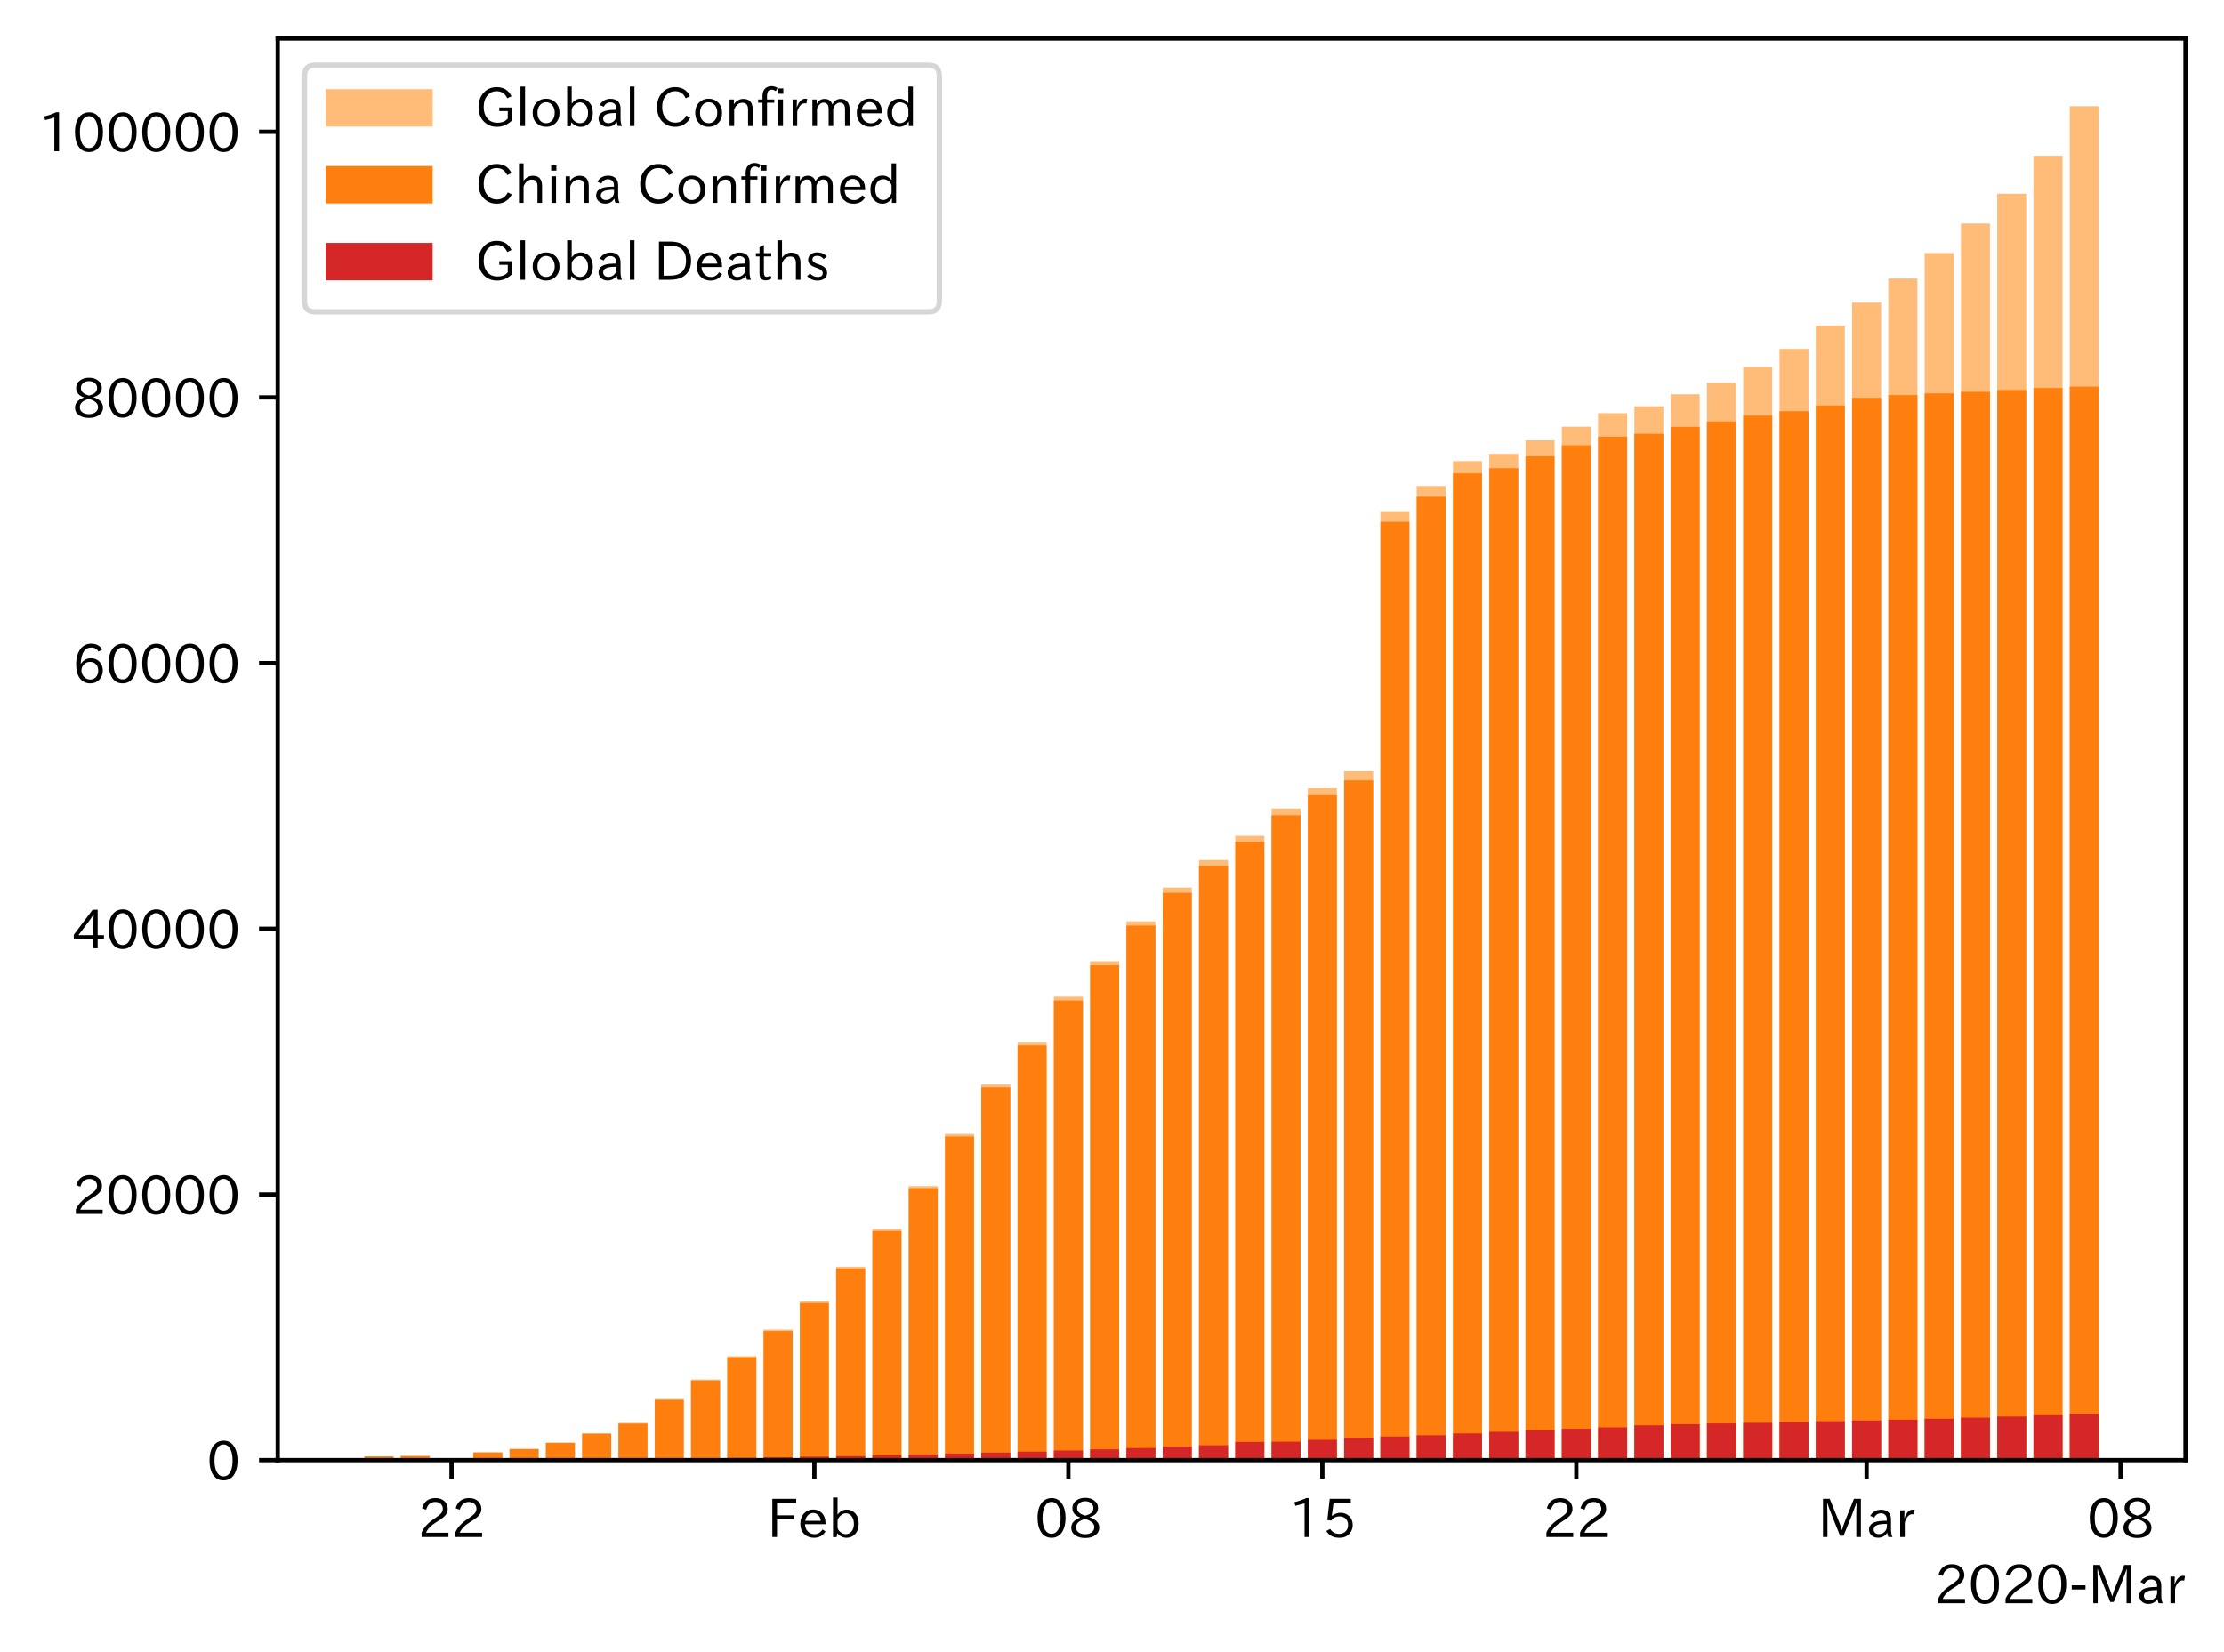 <?xml version="1.0" encoding="utf-8" standalone="no"?>
<!DOCTYPE svg PUBLIC "-//W3C//DTD SVG 1.1//EN"
  "http://www.w3.org/Graphics/SVG/1.1/DTD/svg11.dtd">
<!-- Created with matplotlib (https://matplotlib.org/) -->
<svg height="309.293pt" version="1.1" viewBox="0 0 416.311 309.293" width="416.311pt" xmlns="http://www.w3.org/2000/svg" xmlns:xlink="http://www.w3.org/1999/xlink">
 <defs>
  <style type="text/css">
*{stroke-linecap:butt;stroke-linejoin:round;}
  </style>
 </defs>
 <g id="figure_1">
  <g id="patch_1">
   <path d="M 0 309.293 
L 416.311 309.293 
L 416.311 0 
L 0 0 
z
" style="fill:#ffffff;"/>
  </g>
  <g id="axes_1">
   <g id="patch_2">
    <path d="M 51.991 273.312 
L 409.111 273.312 
L 409.111 7.2 
L 51.991 7.2 
z
" style="fill:#ffffff;"/>
   </g>
   <g id="patch_3">
    <path clip-path="url(#pd469132655)" d="M 68.223 273.312 
L 73.657 273.312 
L 73.657 272.611 
L 68.223 272.611 
z
" style="fill:#ffbb78;"/>
   </g>
   <g id="patch_4">
    <path clip-path="url(#pd469132655)" d="M 75.015 273.312 
L 80.449 273.312 
L 80.449 272.531 
L 75.015 272.531 
z
" style="fill:#ffbb78;"/>
   </g>
   <g id="patch_5">
    <path clip-path="url(#pd469132655)" d="M 88.599 273.312 
L 94.033 273.312 
L 94.033 271.867 
L 88.599 271.867 
z
" style="fill:#ffbb78;"/>
   </g>
   <g id="patch_6">
    <path clip-path="url(#pd469132655)" d="M 95.391 273.312 
L 100.825 273.312 
L 100.825 271.208 
L 95.391 271.208 
z
" style="fill:#ffbb78;"/>
   </g>
   <g id="patch_7">
    <path clip-path="url(#pd469132655)" d="M 102.183 273.312 
L 107.617 273.312 
L 107.617 270.03 
L 102.183 270.03 
z
" style="fill:#ffbb78;"/>
   </g>
   <g id="patch_8">
    <path clip-path="url(#pd469132655)" d="M 108.975 273.312 
L 114.409 273.312 
L 114.409 268.304 
L 108.975 268.304 
z
" style="fill:#ffbb78;"/>
   </g>
   <g id="patch_9">
    <path clip-path="url(#pd469132655)" d="M 115.767 273.312 
L 121.2 273.312 
L 121.2 266.355 
L 115.767 266.355 
z
" style="fill:#ffbb78;"/>
   </g>
   <g id="patch_10">
    <path clip-path="url(#pd469132655)" d="M 122.559 273.312 
L 127.992 273.312 
L 127.992 261.892 
L 122.559 261.892 
z
" style="fill:#ffbb78;"/>
   </g>
   <g id="patch_11">
    <path clip-path="url(#pd469132655)" d="M 129.351 273.312 
L 134.784 273.312 
L 134.784 258.231 
L 129.351 258.231 
z
" style="fill:#ffbb78;"/>
   </g>
   <g id="patch_12">
    <path clip-path="url(#pd469132655)" d="M 136.143 273.312 
L 141.576 273.312 
L 141.576 253.873 
L 136.143 253.873 
z
" style="fill:#ffbb78;"/>
   </g>
   <g id="patch_13">
    <path clip-path="url(#pd469132655)" d="M 142.935 273.312 
L 148.368 273.312 
L 148.368 248.88 
L 142.935 248.88 
z
" style="fill:#ffbb78;"/>
   </g>
   <g id="patch_14">
    <path clip-path="url(#pd469132655)" d="M 149.727 273.312 
L 155.16 273.312 
L 155.16 243.591 
L 149.727 243.591 
z
" style="fill:#ffbb78;"/>
   </g>
   <g id="patch_15">
    <path clip-path="url(#pd469132655)" d="M 156.519 273.312 
L 161.952 273.312 
L 161.952 237.116 
L 156.519 237.116 
z
" style="fill:#ffbb78;"/>
   </g>
   <g id="patch_16">
    <path clip-path="url(#pd469132655)" d="M 163.31 273.312 
L 168.744 273.312 
L 168.744 230.07 
L 163.31 230.07 
z
" style="fill:#ffbb78;"/>
   </g>
   <g id="patch_17">
    <path clip-path="url(#pd469132655)" d="M 170.102 273.312 
L 175.536 273.312 
L 175.536 222.016 
L 170.102 222.016 
z
" style="fill:#ffbb78;"/>
   </g>
   <g id="patch_18">
    <path clip-path="url(#pd469132655)" d="M 176.894 273.312 
L 182.328 273.312 
L 182.328 212.259 
L 176.894 212.259 
z
" style="fill:#ffbb78;"/>
   </g>
   <g id="patch_19">
    <path clip-path="url(#pd469132655)" d="M 183.686 273.312 
L 189.12 273.312 
L 189.12 203.004 
L 183.686 203.004 
z
" style="fill:#ffbb78;"/>
   </g>
   <g id="patch_20">
    <path clip-path="url(#pd469132655)" d="M 190.478 273.312 
L 195.912 273.312 
L 195.912 195.035 
L 190.478 195.035 
z
" style="fill:#ffbb78;"/>
   </g>
   <g id="patch_21">
    <path clip-path="url(#pd469132655)" d="M 197.27 273.312 
L 202.704 273.312 
L 202.704 186.568 
L 197.27 186.568 
z
" style="fill:#ffbb78;"/>
   </g>
   <g id="patch_22">
    <path clip-path="url(#pd469132655)" d="M 204.062 273.312 
L 209.496 273.312 
L 209.496 179.925 
L 204.062 179.925 
z
" style="fill:#ffbb78;"/>
   </g>
   <g id="patch_23">
    <path clip-path="url(#pd469132655)" d="M 210.854 273.312 
L 216.288 273.312 
L 216.288 172.475 
L 210.854 172.475 
z
" style="fill:#ffbb78;"/>
   </g>
   <g id="patch_24">
    <path clip-path="url(#pd469132655)" d="M 217.646 273.312 
L 223.079 273.312 
L 223.079 166.137 
L 217.646 166.137 
z
" style="fill:#ffbb78;"/>
   </g>
   <g id="patch_25">
    <path clip-path="url(#pd469132655)" d="M 224.438 273.312 
L 229.871 273.312 
L 229.871 160.995 
L 224.438 160.995 
z
" style="fill:#ffbb78;"/>
   </g>
   <g id="patch_26">
    <path clip-path="url(#pd469132655)" d="M 231.23 273.312 
L 236.663 273.312 
L 236.663 156.455 
L 231.23 156.455 
z
" style="fill:#ffbb78;"/>
   </g>
   <g id="patch_27">
    <path clip-path="url(#pd469132655)" d="M 238.022 273.312 
L 243.455 273.312 
L 243.455 151.342 
L 238.022 151.342 
z
" style="fill:#ffbb78;"/>
   </g>
   <g id="patch_28">
    <path clip-path="url(#pd469132655)" d="M 244.814 273.312 
L 250.247 273.312 
L 250.247 147.546 
L 244.814 147.546 
z
" style="fill:#ffbb78;"/>
   </g>
   <g id="patch_29">
    <path clip-path="url(#pd469132655)" d="M 251.606 273.312 
L 257.039 273.312 
L 257.039 144.37 
L 251.606 144.37 
z
" style="fill:#ffbb78;"/>
   </g>
   <g id="patch_30">
    <path clip-path="url(#pd469132655)" d="M 258.398 273.312 
L 263.831 273.312 
L 263.831 95.705 
L 258.398 95.705 
z
" style="fill:#ffbb78;"/>
   </g>
   <g id="patch_31">
    <path clip-path="url(#pd469132655)" d="M 265.189 273.312 
L 270.623 273.312 
L 270.623 90.973 
L 265.189 90.973 
z
" style="fill:#ffbb78;"/>
   </g>
   <g id="patch_32">
    <path clip-path="url(#pd469132655)" d="M 271.981 273.312 
L 277.415 273.312 
L 277.415 86.318 
L 271.981 86.318 
z
" style="fill:#ffbb78;"/>
   </g>
   <g id="patch_33">
    <path clip-path="url(#pd469132655)" d="M 278.773 273.312 
L 284.207 273.312 
L 284.207 84.966 
L 278.773 84.966 
z
" style="fill:#ffbb78;"/>
   </g>
   <g id="patch_34">
    <path clip-path="url(#pd469132655)" d="M 285.565 273.312 
L 290.999 273.312 
L 290.999 82.427 
L 285.565 82.427 
z
" style="fill:#ffbb78;"/>
   </g>
   <g id="patch_35">
    <path clip-path="url(#pd469132655)" d="M 292.357 273.312 
L 297.791 273.312 
L 297.791 79.878 
L 292.357 79.878 
z
" style="fill:#ffbb78;"/>
   </g>
   <g id="patch_36">
    <path clip-path="url(#pd469132655)" d="M 299.149 273.312 
L 304.583 273.312 
L 304.583 77.35 
L 299.149 77.35 
z
" style="fill:#ffbb78;"/>
   </g>
   <g id="patch_37">
    <path clip-path="url(#pd469132655)" d="M 305.941 273.312 
L 311.375 273.312 
L 311.375 76.057 
L 305.941 76.057 
z
" style="fill:#ffbb78;"/>
   </g>
   <g id="patch_38">
    <path clip-path="url(#pd469132655)" d="M 312.733 273.312 
L 318.167 273.312 
L 318.167 73.799 
L 312.733 73.799 
z
" style="fill:#ffbb78;"/>
   </g>
   <g id="patch_39">
    <path clip-path="url(#pd469132655)" d="M 319.525 273.312 
L 324.959 273.312 
L 324.959 71.636 
L 319.525 71.636 
z
" style="fill:#ffbb78;"/>
   </g>
   <g id="patch_40">
    <path clip-path="url(#pd469132655)" d="M 326.317 273.312 
L 331.75 273.312 
L 331.75 68.689 
L 326.317 68.689 
z
" style="fill:#ffbb78;"/>
   </g>
   <g id="patch_41">
    <path clip-path="url(#pd469132655)" d="M 333.109 273.312 
L 338.542 273.312 
L 338.542 65.313 
L 333.109 65.313 
z
" style="fill:#ffbb78;"/>
   </g>
   <g id="patch_42">
    <path clip-path="url(#pd469132655)" d="M 339.901 273.312 
L 345.334 273.312 
L 345.334 60.959 
L 339.901 60.959 
z
" style="fill:#ffbb78;"/>
   </g>
   <g id="patch_43">
    <path clip-path="url(#pd469132655)" d="M 346.693 273.312 
L 352.126 273.312 
L 352.126 56.647 
L 346.693 56.647 
z
" style="fill:#ffbb78;"/>
   </g>
   <g id="patch_44">
    <path clip-path="url(#pd469132655)" d="M 353.485 273.312 
L 358.918 273.312 
L 358.918 52.144 
L 353.485 52.144 
z
" style="fill:#ffbb78;"/>
   </g>
   <g id="patch_45">
    <path clip-path="url(#pd469132655)" d="M 360.277 273.312 
L 365.71 273.312 
L 365.71 47.365 
L 360.277 47.365 
z
" style="fill:#ffbb78;"/>
   </g>
   <g id="patch_46">
    <path clip-path="url(#pd469132655)" d="M 367.069 273.312 
L 372.502 273.312 
L 372.502 41.845 
L 367.069 41.845 
z
" style="fill:#ffbb78;"/>
   </g>
   <g id="patch_47">
    <path clip-path="url(#pd469132655)" d="M 373.86 273.312 
L 379.294 273.312 
L 379.294 36.268 
L 373.86 36.268 
z
" style="fill:#ffbb78;"/>
   </g>
   <g id="patch_48">
    <path clip-path="url(#pd469132655)" d="M 380.652 273.312 
L 386.086 273.312 
L 386.086 29.159 
L 380.652 29.159 
z
" style="fill:#ffbb78;"/>
   </g>
   <g id="patch_49">
    <path clip-path="url(#pd469132655)" d="M 387.444 273.312 
L 392.878 273.312 
L 392.878 19.872 
L 387.444 19.872 
z
" style="fill:#ffbb78;"/>
   </g>
   <g id="patch_50">
    <path clip-path="url(#pd469132655)" d="M 68.223 273.312 
L 73.657 273.312 
L 73.657 272.621 
L 68.223 272.621 
z
" style="fill:#ff7f0e;"/>
   </g>
   <g id="patch_51">
    <path clip-path="url(#pd469132655)" d="M 75.015 273.312 
L 80.449 273.312 
L 80.449 272.544 
L 75.015 272.544 
z
" style="fill:#ff7f0e;"/>
   </g>
   <g id="patch_52">
    <path clip-path="url(#pd469132655)" d="M 88.599 273.312 
L 94.033 273.312 
L 94.033 271.892 
L 88.599 271.892 
z
" style="fill:#ff7f0e;"/>
   </g>
   <g id="patch_53">
    <path clip-path="url(#pd469132655)" d="M 95.391 273.312 
L 100.825 273.312 
L 100.825 271.248 
L 95.391 271.248 
z
" style="fill:#ff7f0e;"/>
   </g>
   <g id="patch_54">
    <path clip-path="url(#pd469132655)" d="M 102.183 273.312 
L 107.617 273.312 
L 107.617 270.087 
L 102.183 270.087 
z
" style="fill:#ff7f0e;"/>
   </g>
   <g id="patch_55">
    <path clip-path="url(#pd469132655)" d="M 108.975 273.312 
L 114.409 273.312 
L 114.409 268.376 
L 108.975 268.376 
z
" style="fill:#ff7f0e;"/>
   </g>
   <g id="patch_56">
    <path clip-path="url(#pd469132655)" d="M 115.767 273.312 
L 121.2 273.312 
L 121.2 266.497 
L 115.767 266.497 
z
" style="fill:#ff7f0e;"/>
   </g>
   <g id="patch_57">
    <path clip-path="url(#pd469132655)" d="M 122.559 273.312 
L 127.992 273.312 
L 127.992 262.031 
L 122.559 262.031 
z
" style="fill:#ff7f0e;"/>
   </g>
   <g id="patch_58">
    <path clip-path="url(#pd469132655)" d="M 129.351 273.312 
L 134.784 273.312 
L 134.784 258.401 
L 129.351 258.401 
z
" style="fill:#ff7f0e;"/>
   </g>
   <g id="patch_59">
    <path clip-path="url(#pd469132655)" d="M 136.143 273.312 
L 141.576 273.312 
L 141.576 254.077 
L 136.143 254.077 
z
" style="fill:#ff7f0e;"/>
   </g>
   <g id="patch_60">
    <path clip-path="url(#pd469132655)" d="M 142.935 273.312 
L 148.368 273.312 
L 148.368 249.143 
L 142.935 249.143 
z
" style="fill:#ff7f0e;"/>
   </g>
   <g id="patch_61">
    <path clip-path="url(#pd469132655)" d="M 149.727 273.312 
L 155.16 273.312 
L 155.16 243.919 
L 149.727 243.919 
z
" style="fill:#ff7f0e;"/>
   </g>
   <g id="patch_62">
    <path clip-path="url(#pd469132655)" d="M 156.519 273.312 
L 161.952 273.312 
L 161.952 237.479 
L 156.519 237.479 
z
" style="fill:#ff7f0e;"/>
   </g>
   <g id="patch_63">
    <path clip-path="url(#pd469132655)" d="M 163.31 273.312 
L 168.744 273.312 
L 168.744 230.45 
L 163.31 230.45 
z
" style="fill:#ff7f0e;"/>
   </g>
   <g id="patch_64">
    <path clip-path="url(#pd469132655)" d="M 170.102 273.312 
L 175.536 273.312 
L 175.536 222.411 
L 170.102 222.411 
z
" style="fill:#ff7f0e;"/>
   </g>
   <g id="patch_65">
    <path clip-path="url(#pd469132655)" d="M 176.894 273.312 
L 182.328 273.312 
L 182.328 212.734 
L 176.894 212.734 
z
" style="fill:#ff7f0e;"/>
   </g>
   <g id="patch_66">
    <path clip-path="url(#pd469132655)" d="M 183.686 273.312 
L 189.12 273.312 
L 189.12 203.541 
L 183.686 203.541 
z
" style="fill:#ff7f0e;"/>
   </g>
   <g id="patch_67">
    <path clip-path="url(#pd469132655)" d="M 190.478 273.312 
L 195.912 273.312 
L 195.912 195.706 
L 190.478 195.706 
z
" style="fill:#ff7f0e;"/>
   </g>
   <g id="patch_68">
    <path clip-path="url(#pd469132655)" d="M 197.27 273.312 
L 202.704 273.312 
L 202.704 187.285 
L 197.27 187.285 
z
" style="fill:#ff7f0e;"/>
   </g>
   <g id="patch_69">
    <path clip-path="url(#pd469132655)" d="M 204.062 273.312 
L 209.496 273.312 
L 209.496 180.688 
L 204.062 180.688 
z
" style="fill:#ff7f0e;"/>
   </g>
   <g id="patch_70">
    <path clip-path="url(#pd469132655)" d="M 210.854 273.312 
L 216.288 273.312 
L 216.288 173.268 
L 210.854 173.268 
z
" style="fill:#ff7f0e;"/>
   </g>
   <g id="patch_71">
    <path clip-path="url(#pd469132655)" d="M 217.646 273.312 
L 223.079 273.312 
L 223.079 167.119 
L 217.646 167.119 
z
" style="fill:#ff7f0e;"/>
   </g>
   <g id="patch_72">
    <path clip-path="url(#pd469132655)" d="M 224.438 273.312 
L 229.871 273.312 
L 229.871 162.092 
L 224.438 162.092 
z
" style="fill:#ff7f0e;"/>
   </g>
   <g id="patch_73">
    <path clip-path="url(#pd469132655)" d="M 231.23 273.312 
L 236.663 273.312 
L 236.663 157.566 
L 231.23 157.566 
z
" style="fill:#ff7f0e;"/>
   </g>
   <g id="patch_74">
    <path clip-path="url(#pd469132655)" d="M 238.022 273.312 
L 243.455 273.312 
L 243.455 152.598 
L 238.022 152.598 
z
" style="fill:#ff7f0e;"/>
   </g>
   <g id="patch_75">
    <path clip-path="url(#pd469132655)" d="M 244.814 273.312 
L 250.247 273.312 
L 250.247 148.853 
L 244.814 148.853 
z
" style="fill:#ff7f0e;"/>
   </g>
   <g id="patch_76">
    <path clip-path="url(#pd469132655)" d="M 251.606 273.312 
L 257.039 273.312 
L 257.039 146.069 
L 251.606 146.069 
z
" style="fill:#ff7f0e;"/>
   </g>
   <g id="patch_77">
    <path clip-path="url(#pd469132655)" d="M 258.398 273.312 
L 263.831 273.312 
L 263.831 97.679 
L 258.398 97.679 
z
" style="fill:#ff7f0e;"/>
   </g>
   <g id="patch_78">
    <path clip-path="url(#pd469132655)" d="M 265.189 273.312 
L 270.623 273.312 
L 270.623 92.972 
L 265.189 92.972 
z
" style="fill:#ff7f0e;"/>
   </g>
   <g id="patch_79">
    <path clip-path="url(#pd469132655)" d="M 271.981 273.312 
L 277.415 273.312 
L 277.415 88.616 
L 271.981 88.616 
z
" style="fill:#ff7f0e;"/>
   </g>
   <g id="patch_80">
    <path clip-path="url(#pd469132655)" d="M 278.773 273.312 
L 284.207 273.312 
L 284.207 87.634 
L 278.773 87.634 
z
" style="fill:#ff7f0e;"/>
   </g>
   <g id="patch_81">
    <path clip-path="url(#pd469132655)" d="M 285.565 273.312 
L 290.999 273.312 
L 290.999 85.411 
L 285.565 85.411 
z
" style="fill:#ff7f0e;"/>
   </g>
   <g id="patch_82">
    <path clip-path="url(#pd469132655)" d="M 292.357 273.312 
L 297.791 273.312 
L 297.791 83.364 
L 292.357 83.364 
z
" style="fill:#ff7f0e;"/>
   </g>
   <g id="patch_83">
    <path clip-path="url(#pd469132655)" d="M 299.149 273.312 
L 304.583 273.312 
L 304.583 81.748 
L 299.149 81.748 
z
" style="fill:#ff7f0e;"/>
   </g>
   <g id="patch_84">
    <path clip-path="url(#pd469132655)" d="M 305.941 273.312 
L 311.375 273.312 
L 311.375 81.201 
L 305.941 81.201 
z
" style="fill:#ff7f0e;"/>
   </g>
   <g id="patch_85">
    <path clip-path="url(#pd469132655)" d="M 312.733 273.312 
L 318.167 273.312 
L 318.167 79.913 
L 312.733 79.913 
z
" style="fill:#ff7f0e;"/>
   </g>
   <g id="patch_86">
    <path clip-path="url(#pd469132655)" d="M 319.525 273.312 
L 324.959 273.312 
L 324.959 78.891 
L 319.525 78.891 
z
" style="fill:#ff7f0e;"/>
   </g>
   <g id="patch_87">
    <path clip-path="url(#pd469132655)" d="M 326.317 273.312 
L 331.75 273.312 
L 331.75 77.8 
L 326.317 77.8 
z
" style="fill:#ff7f0e;"/>
   </g>
   <g id="patch_88">
    <path clip-path="url(#pd469132655)" d="M 333.109 273.312 
L 338.542 273.312 
L 338.542 76.977 
L 333.109 76.977 
z
" style="fill:#ff7f0e;"/>
   </g>
   <g id="patch_89">
    <path clip-path="url(#pd469132655)" d="M 339.901 273.312 
L 345.334 273.312 
L 345.334 75.9 
L 339.901 75.9 
z
" style="fill:#ff7f0e;"/>
   </g>
   <g id="patch_90">
    <path clip-path="url(#pd469132655)" d="M 346.693 273.312 
L 352.126 273.312 
L 352.126 74.473 
L 346.693 74.473 
z
" style="fill:#ff7f0e;"/>
   </g>
   <g id="patch_91">
    <path clip-path="url(#pd469132655)" d="M 353.485 273.312 
L 358.918 273.312 
L 358.918 73.961 
L 353.485 73.961 
z
" style="fill:#ff7f0e;"/>
   </g>
   <g id="patch_92">
    <path clip-path="url(#pd469132655)" d="M 360.277 273.312 
L 365.71 273.312 
L 365.71 73.637 
L 360.277 73.637 
z
" style="fill:#ff7f0e;"/>
   </g>
   <g id="patch_93">
    <path clip-path="url(#pd469132655)" d="M 367.069 273.312 
L 372.502 273.312 
L 372.502 73.344 
L 367.069 73.344 
z
" style="fill:#ff7f0e;"/>
   </g>
   <g id="patch_94">
    <path clip-path="url(#pd469132655)" d="M 373.86 273.312 
L 379.294 273.312 
L 379.294 72.988 
L 373.86 72.988 
z
" style="fill:#ff7f0e;"/>
   </g>
   <g id="patch_95">
    <path clip-path="url(#pd469132655)" d="M 380.652 273.312 
L 386.086 273.312 
L 386.086 72.625 
L 380.652 72.625 
z
" style="fill:#ff7f0e;"/>
   </g>
   <g id="patch_96">
    <path clip-path="url(#pd469132655)" d="M 387.444 273.312 
L 392.878 273.312 
L 392.878 72.372 
L 387.444 72.372 
z
" style="fill:#ff7f0e;"/>
   </g>
   <g id="patch_97">
    <path clip-path="url(#pd469132655)" d="M 68.223 273.312 
L 73.657 273.312 
L 73.657 273.297 
L 68.223 273.297 
z
" style="fill:#d62728;"/>
   </g>
   <g id="patch_98">
    <path clip-path="url(#pd469132655)" d="M 75.015 273.312 
L 80.449 273.312 
L 80.449 273.297 
L 75.015 273.297 
z
" style="fill:#d62728;"/>
   </g>
   <g id="patch_99">
    <path clip-path="url(#pd469132655)" d="M 88.599 273.312 
L 94.033 273.312 
L 94.033 273.27 
L 88.599 273.27 
z
" style="fill:#d62728;"/>
   </g>
   <g id="patch_100">
    <path clip-path="url(#pd469132655)" d="M 95.391 273.312 
L 100.825 273.312 
L 100.825 273.25 
L 95.391 273.25 
z
" style="fill:#d62728;"/>
   </g>
   <g id="patch_101">
    <path clip-path="url(#pd469132655)" d="M 102.183 273.312 
L 107.617 273.312 
L 107.617 273.21 
L 102.183 273.21 
z
" style="fill:#d62728;"/>
   </g>
   <g id="patch_102">
    <path clip-path="url(#pd469132655)" d="M 108.975 273.312 
L 114.409 273.312 
L 114.409 273.173 
L 108.975 273.173 
z
" style="fill:#d62728;"/>
   </g>
   <g id="patch_103">
    <path clip-path="url(#pd469132655)" d="M 115.767 273.312 
L 121.2 273.312 
L 121.2 273.113 
L 115.767 273.113 
z
" style="fill:#d62728;"/>
   </g>
   <g id="patch_104">
    <path clip-path="url(#pd469132655)" d="M 122.559 273.312 
L 127.992 273.312 
L 127.992 273.048 
L 122.559 273.048 
z
" style="fill:#d62728;"/>
   </g>
   <g id="patch_105">
    <path clip-path="url(#pd469132655)" d="M 129.351 273.312 
L 134.784 273.312 
L 134.784 272.984 
L 129.351 272.984 
z
" style="fill:#d62728;"/>
   </g>
   <g id="patch_106">
    <path clip-path="url(#pd469132655)" d="M 136.143 273.312 
L 141.576 273.312 
L 141.576 272.889 
L 136.143 272.889 
z
" style="fill:#d62728;"/>
   </g>
   <g id="patch_107">
    <path clip-path="url(#pd469132655)" d="M 142.935 273.312 
L 148.368 273.312 
L 148.368 272.782 
L 142.935 272.782 
z
" style="fill:#d62728;"/>
   </g>
   <g id="patch_108">
    <path clip-path="url(#pd469132655)" d="M 149.727 273.312 
L 155.16 273.312 
L 155.16 272.668 
L 149.727 272.668 
z
" style="fill:#d62728;"/>
   </g>
   <g id="patch_109">
    <path clip-path="url(#pd469132655)" d="M 156.519 273.312 
L 161.952 273.312 
L 161.952 272.554 
L 156.519 272.554 
z
" style="fill:#d62728;"/>
   </g>
   <g id="patch_110">
    <path clip-path="url(#pd469132655)" d="M 163.31 273.312 
L 168.744 273.312 
L 168.744 272.412 
L 163.31 272.412 
z
" style="fill:#d62728;"/>
   </g>
   <g id="patch_111">
    <path clip-path="url(#pd469132655)" d="M 170.102 273.312 
L 175.536 273.312 
L 175.536 272.253 
L 170.102 272.253 
z
" style="fill:#d62728;"/>
   </g>
   <g id="patch_112">
    <path clip-path="url(#pd469132655)" d="M 176.894 273.312 
L 182.328 273.312 
L 182.328 272.089 
L 176.894 272.089 
z
" style="fill:#d62728;"/>
   </g>
   <g id="patch_113">
    <path clip-path="url(#pd469132655)" d="M 183.686 273.312 
L 189.12 273.312 
L 189.12 271.907 
L 183.686 271.907 
z
" style="fill:#d62728;"/>
   </g>
   <g id="patch_114">
    <path clip-path="url(#pd469132655)" d="M 190.478 273.312 
L 195.912 273.312 
L 195.912 271.726 
L 190.478 271.726 
z
" style="fill:#d62728;"/>
   </g>
   <g id="patch_115">
    <path clip-path="url(#pd469132655)" d="M 197.27 273.312 
L 202.704 273.312 
L 202.704 271.512 
L 197.27 271.512 
z
" style="fill:#d62728;"/>
   </g>
   <g id="patch_116">
    <path clip-path="url(#pd469132655)" d="M 204.062 273.312 
L 209.496 273.312 
L 209.496 271.29 
L 204.062 271.29 
z
" style="fill:#d62728;"/>
   </g>
   <g id="patch_117">
    <path clip-path="url(#pd469132655)" d="M 210.854 273.312 
L 216.288 273.312 
L 216.288 271.049 
L 210.854 271.049 
z
" style="fill:#d62728;"/>
   </g>
   <g id="patch_118">
    <path clip-path="url(#pd469132655)" d="M 217.646 273.312 
L 223.079 273.312 
L 223.079 270.781 
L 217.646 270.781 
z
" style="fill:#d62728;"/>
   </g>
   <g id="patch_119">
    <path clip-path="url(#pd469132655)" d="M 224.438 273.312 
L 229.871 273.312 
L 229.871 270.54 
L 224.438 270.54 
z
" style="fill:#d62728;"/>
   </g>
   <g id="patch_120">
    <path clip-path="url(#pd469132655)" d="M 231.23 273.312 
L 236.663 273.312 
L 236.663 269.908 
L 231.23 269.908 
z
" style="fill:#d62728;"/>
   </g>
   <g id="patch_121">
    <path clip-path="url(#pd469132655)" d="M 238.022 273.312 
L 243.455 273.312 
L 243.455 269.873 
L 238.022 269.873 
z
" style="fill:#d62728;"/>
   </g>
   <g id="patch_122">
    <path clip-path="url(#pd469132655)" d="M 244.814 273.312 
L 250.247 273.312 
L 250.247 269.518 
L 244.814 269.518 
z
" style="fill:#d62728;"/>
   </g>
   <g id="patch_123">
    <path clip-path="url(#pd469132655)" d="M 251.606 273.312 
L 257.039 273.312 
L 257.039 269.162 
L 251.606 269.162 
z
" style="fill:#d62728;"/>
   </g>
   <g id="patch_124">
    <path clip-path="url(#pd469132655)" d="M 258.398 273.312 
L 263.831 273.312 
L 263.831 268.898 
L 258.398 268.898 
z
" style="fill:#d62728;"/>
   </g>
   <g id="patch_125">
    <path clip-path="url(#pd469132655)" d="M 265.189 273.312 
L 270.623 273.312 
L 270.623 268.655 
L 265.189 268.655 
z
" style="fill:#d62728;"/>
   </g>
   <g id="patch_126">
    <path clip-path="url(#pd469132655)" d="M 271.981 273.312 
L 277.415 273.312 
L 277.415 268.317 
L 271.981 268.317 
z
" style="fill:#d62728;"/>
   </g>
   <g id="patch_127">
    <path clip-path="url(#pd469132655)" d="M 278.773 273.312 
L 284.207 273.312 
L 284.207 268.018 
L 278.773 268.018 
z
" style="fill:#d62728;"/>
   </g>
   <g id="patch_128">
    <path clip-path="url(#pd469132655)" d="M 285.565 273.312 
L 290.999 273.312 
L 290.999 267.725 
L 285.565 267.725 
z
" style="fill:#d62728;"/>
   </g>
   <g id="patch_129">
    <path clip-path="url(#pd469132655)" d="M 292.357 273.312 
L 297.791 273.312 
L 297.791 267.446 
L 292.357 267.446 
z
" style="fill:#d62728;"/>
   </g>
   <g id="patch_130">
    <path clip-path="url(#pd469132655)" d="M 299.149 273.312 
L 304.583 273.312 
L 304.583 267.19 
L 299.149 267.19 
z
" style="fill:#d62728;"/>
   </g>
   <g id="patch_131">
    <path clip-path="url(#pd469132655)" d="M 305.941 273.312 
L 311.375 273.312 
L 311.375 266.802 
L 305.941 266.802 
z
" style="fill:#d62728;"/>
   </g>
   <g id="patch_132">
    <path clip-path="url(#pd469132655)" d="M 312.733 273.312 
L 318.167 273.312 
L 318.167 266.598 
L 312.733 266.598 
z
" style="fill:#d62728;"/>
   </g>
   <g id="patch_133">
    <path clip-path="url(#pd469132655)" d="M 319.525 273.312 
L 324.959 273.312 
L 324.959 266.447 
L 319.525 266.447 
z
" style="fill:#d62728;"/>
   </g>
   <g id="patch_134">
    <path clip-path="url(#pd469132655)" d="M 326.317 273.312 
L 331.75 273.312 
L 331.75 266.34 
L 326.317 266.34 
z
" style="fill:#d62728;"/>
   </g>
   <g id="patch_135">
    <path clip-path="url(#pd469132655)" d="M 333.109 273.312 
L 338.542 273.312 
L 338.542 266.206 
L 333.109 266.206 
z
" style="fill:#d62728;"/>
   </g>
   <g id="patch_136">
    <path clip-path="url(#pd469132655)" d="M 339.901 273.312 
L 345.334 273.312 
L 345.334 266.042 
L 339.901 266.042 
z
" style="fill:#d62728;"/>
   </g>
   <g id="patch_137">
    <path clip-path="url(#pd469132655)" d="M 346.693 273.312 
L 352.126 273.312 
L 352.126 265.91 
L 346.693 265.91 
z
" style="fill:#d62728;"/>
   </g>
   <g id="patch_138">
    <path clip-path="url(#pd469132655)" d="M 353.485 273.312 
L 358.918 273.312 
L 358.918 265.746 
L 353.485 265.746 
z
" style="fill:#d62728;"/>
   </g>
   <g id="patch_139">
    <path clip-path="url(#pd469132655)" d="M 360.277 273.312 
L 365.71 273.312 
L 365.71 265.574 
L 360.277 265.574 
z
" style="fill:#d62728;"/>
   </g>
   <g id="patch_140">
    <path clip-path="url(#pd469132655)" d="M 367.069 273.312 
L 372.502 273.312 
L 372.502 265.36 
L 367.069 265.36 
z
" style="fill:#d62728;"/>
   </g>
   <g id="patch_141">
    <path clip-path="url(#pd469132655)" d="M 373.86 273.312 
L 379.294 273.312 
L 379.294 265.151 
L 373.86 265.151 
z
" style="fill:#d62728;"/>
   </g>
   <g id="patch_142">
    <path clip-path="url(#pd469132655)" d="M 380.652 273.312 
L 386.086 273.312 
L 386.086 264.908 
L 380.652 264.908 
z
" style="fill:#d62728;"/>
   </g>
   <g id="patch_143">
    <path clip-path="url(#pd469132655)" d="M 387.444 273.312 
L 392.878 273.312 
L 392.878 264.644 
L 387.444 264.644 
z
" style="fill:#d62728;"/>
   </g>
   <g id="matplotlib.axis_1">
    <g id="xtick_1">
     <g id="line2d_1">
      <defs>
       <path d="M 0 0 
L 0 3.5 
" id="m860c05591e" style="stroke:#000000;stroke-width:0.8;"/>
      </defs>
      <g>
       <use style="stroke:#000000;stroke-width:0.8;" x="84.524" xlink:href="#m860c05591e" y="273.312"/>
      </g>
     </g>
     <g id="text_1">
      <!-- 22 -->
      <defs>
       <path d="M 57.172 0.984 
L 6.984 0.984 
L 6.984 9.281 
Q 12.891 23.047 29.594 34.422 
L 32.375 36.281 
Q 40.922 42.141 43.609 45.406 
Q 46.688 49.266 46.688 53.812 
Q 46.688 58.938 43.062 62.547 
Q 39.062 66.547 32.562 66.547 
Q 19.531 66.547 15.484 52 
L 7.766 54.781 
Q 13.328 73.828 33.062 73.828 
Q 43.844 73.828 50.25 67.438 
Q 55.859 61.672 55.859 53.516 
Q 55.859 47.469 52.25 42.531 
Q 48.922 37.75 36.969 30.281 
L 34.859 29 
Q 19.625 19.578 15.281 8.891 
L 57.172 8.891 
z
" id="IPAexGothic-50"/>
      </defs>
      <g transform="translate(78.226 287.803)scale(0.1 -0.1)">
       <use xlink:href="#IPAexGothic-50"/>
       <use x="62.988" xlink:href="#IPAexGothic-50"/>
      </g>
     </g>
    </g>
    <g id="xtick_2">
     <g id="line2d_2">
      <g>
       <use style="stroke:#000000;stroke-width:0.8;" x="152.443" xlink:href="#m860c05591e" y="273.312"/>
      </g>
     </g>
     <g id="text_2">
      <!-- Feb -->
      <defs>
       <path d="M 54.203 64.703 
L 18.312 64.703 
L 18.312 41.5 
L 50.094 41.5 
L 50.094 34.188 
L 18.312 34.188 
L 18.312 0.984 
L 9.516 0.984 
L 9.516 72.406 
L 54.203 72.406 
z
" id="IPAexGothic-70"/>
       <path d="M 13.484 24.906 
Q 13.922 16.266 18.891 11.281 
Q 23.969 6.203 31.203 6.203 
Q 40.719 6.203 46.297 15.094 
L 51.906 11.375 
Q 44.828 -0.484 30.172 -0.484 
Q 19.094 -0.484 11.969 6.594 
Q 4.781 13.812 4.781 25.641 
Q 4.781 38.188 12.312 45.703 
Q 19 52.391 29 52.391 
Q 38.422 52.391 44.781 46.188 
Q 51.906 38.969 51.906 26.906 
L 51.906 24.906 
z
M 43.062 31.203 
Q 42.328 37.984 38.281 41.891 
Q 34.281 45.906 28.812 45.906 
Q 22.469 45.906 17.969 40.484 
Q 14.891 36.812 13.969 31.203 
z
" id="IPAexGothic-101"/>
       <path d="M 17.578 42.672 
Q 24.219 52.203 34.672 52.203 
Q 43.562 52.203 49.859 45.906 
Q 57.172 38.578 57.172 25.688 
Q 57.172 13.094 49.859 5.812 
Q 43.562 -0.484 34.469 -0.484 
Q 24.359 -0.484 17 8.062 
L 15.766 0.688 
L 9.078 0.688 
L 9.078 74.906 
L 17.578 74.906 
z
M 17.578 31.203 
L 17.578 19.578 
Q 17.578 13.875 23.875 9.375 
Q 28.172 6.297 33.109 6.297 
Q 38.875 6.297 42.875 10.297 
Q 48.188 15.766 48.188 25.484 
Q 48.188 34.281 43.797 39.891 
Q 39.453 45.312 33.203 45.312 
Q 27.484 45.312 22.469 40.281 
Q 17.578 35.406 17.578 31.203 
z
" id="IPAexGothic-98"/>
      </defs>
      <g transform="translate(143.62 287.803)scale(0.1 -0.1)">
       <use xlink:href="#IPAexGothic-70"/>
       <use x="57.178" xlink:href="#IPAexGothic-101"/>
       <use x="114.062" xlink:href="#IPAexGothic-98"/>
      </g>
     </g>
    </g>
    <g id="xtick_3">
     <g id="line2d_3">
      <g>
       <use style="stroke:#000000;stroke-width:0.8;" x="199.987" xlink:href="#m860c05591e" y="273.312"/>
      </g>
     </g>
     <g id="text_3">
      <!-- 08 -->
      <defs>
       <path d="M 31.844 73.828 
Q 45.016 73.828 52.094 61.625 
Q 57.719 51.953 57.719 36.625 
Q 57.719 21.438 52.094 11.578 
Q 45.125 -0.484 31.5 -0.484 
Q 17.922 -0.484 10.938 11.578 
Q 5.328 21.438 5.328 36.719 
Q 5.328 58.016 15.625 67.719 
Q 22.172 73.828 31.844 73.828 
z
M 31.5 66.656 
Q 23.688 66.656 19.188 58.734 
Q 14.594 50.734 14.594 36.625 
Q 14.594 22.75 19.094 14.797 
Q 23.641 6.984 31.5 6.984 
Q 40.922 6.984 45.453 18.016 
Q 48.438 25.344 48.438 37.109 
Q 48.438 50.875 43.844 58.734 
Q 39.203 66.656 31.5 66.656 
z
" id="IPAexGothic-48"/>
       <path d="M 39.703 37.891 
Q 57.812 31.734 57.812 18.703 
Q 57.812 8.453 48.438 3.078 
Q 41.609 -0.875 31.5 -0.875 
Q 21.344 -0.875 14.5 3.078 
Q 5.422 8.297 5.422 18.406 
Q 5.422 31.062 22.016 37.203 
L 22.016 37.5 
Q 7.516 42.719 7.516 54.828 
Q 7.516 64.062 15.328 69.625 
Q 21.969 74.312 31.547 74.312 
Q 42.234 74.312 48.922 68.797 
Q 55.516 63.578 55.516 55.719 
Q 55.516 42.281 39.703 38.188 
z
M 31.594 41.016 
Q 46.828 44.625 46.828 55.125 
Q 46.828 61.188 41.797 64.844 
Q 37.703 67.922 31.5 67.922 
Q 25.094 67.922 20.797 64.5 
Q 16.406 60.891 16.406 55.031 
Q 16.406 49.219 21.094 45.703 
Q 23.344 43.891 26.906 42.531 
Q 31 40.875 31.594 41.016 
z
M 30.906 34.516 
Q 14.406 30.172 14.406 19 
Q 14.406 12.109 20.516 8.688 
Q 25.094 6.109 31.391 6.109 
Q 40.234 6.109 45.016 10.891 
Q 48.531 14.406 48.531 19.531 
Q 48.531 24.906 43.656 28.906 
Q 40.766 31.156 36.719 32.812 
Q 31.984 34.719 30.906 34.516 
z
" id="IPAexGothic-56"/>
      </defs>
      <g transform="translate(193.688 287.803)scale(0.1 -0.1)">
       <use xlink:href="#IPAexGothic-48"/>
       <use x="62.988" xlink:href="#IPAexGothic-56"/>
      </g>
     </g>
    </g>
    <g id="xtick_4">
     <g id="line2d_4">
      <g>
       <use style="stroke:#000000;stroke-width:0.8;" x="247.53" xlink:href="#m860c05591e" y="273.312"/>
      </g>
     </g>
     <g id="text_4">
      <!-- 15 -->
      <defs>
       <path d="M 38.484 0.984 
L 29.688 0.984 
L 29.688 64.109 
Q 21.438 61.281 12.312 59.328 
L 10.688 66.109 
Q 23.734 69.391 32.906 73.922 
L 38.484 73.922 
z
" id="IPAexGothic-49"/>
       <path d="M 18.406 40.672 
Q 25.531 46.297 33.938 46.297 
Q 44 46.297 50.641 39.5 
Q 56.844 33.016 56.844 23.391 
Q 56.844 14.656 51.516 8.016 
Q 44.828 -0.484 31.734 -0.484 
Q 14.984 -0.484 7.328 12.25 
L 14.656 16.062 
Q 20.453 6.781 31.453 6.781 
Q 38.531 6.781 43.266 11.188 
Q 48.141 15.828 48.141 23.484 
Q 48.141 30.719 43.844 35.016 
Q 39.359 39.5 32.125 39.5 
Q 21.969 39.5 16.75 31.688 
L 9.234 32.672 
L 13.812 72.406 
L 53.219 72.406 
L 53.219 64.891 
L 20.953 64.891 
L 17.719 40.672 
z
" id="IPAexGothic-53"/>
      </defs>
      <g transform="translate(241.232 287.803)scale(0.1 -0.1)">
       <use xlink:href="#IPAexGothic-49"/>
       <use x="62.988" xlink:href="#IPAexGothic-53"/>
      </g>
     </g>
    </g>
    <g id="xtick_5">
     <g id="line2d_5">
      <g>
       <use style="stroke:#000000;stroke-width:0.8;" x="295.074" xlink:href="#m860c05591e" y="273.312"/>
      </g>
     </g>
     <g id="text_5">
      <!-- 22 -->
      <g transform="translate(288.776 287.803)scale(0.1 -0.1)">
       <use xlink:href="#IPAexGothic-50"/>
       <use x="62.988" xlink:href="#IPAexGothic-50"/>
      </g>
     </g>
    </g>
    <g id="xtick_6">
     <g id="line2d_6">
      <g>
       <use style="stroke:#000000;stroke-width:0.8;" x="349.41" xlink:href="#m860c05591e" y="273.312"/>
      </g>
     </g>
     <g id="text_6">
      <!-- Mar -->
      <defs>
       <path d="M 80.422 0.984 
L 71.828 0.984 
L 71.828 39.594 
Q 71.828 51.266 72.406 64.594 
L 72.016 64.594 
Q 68.062 53.266 63.531 41.797 
L 47.906 3.266 
L 41.406 3.266 
L 25.641 42.578 
Q 20.75 54.781 17.625 64.703 
L 17.234 64.703 
Q 17.828 48.922 17.828 39.891 
L 17.828 0.984 
L 9.516 0.984 
L 9.516 72.406 
L 22.125 72.406 
L 39.109 30.375 
Q 42.141 23 44.828 14.156 
L 45.125 14.156 
Q 47.312 22.125 50.531 30.172 
L 67.438 72.406 
L 80.422 72.406 
z
" id="IPAexGothic-77"/>
       <path d="M 49.312 0.984 
L 41.75 0.984 
Q 39.984 4.734 39.547 8.688 
L 39.203 8.688 
Q 33.547 -0.391 22.312 -0.391 
Q 14.594 -0.391 9.719 4.5 
Q 5.422 8.797 5.422 14.984 
Q 5.422 30.422 32.031 31.203 
L 38.719 31.391 
L 38.719 33.984 
Q 38.719 39.203 35.75 42.188 
Q 32.625 45.312 27.734 45.312 
Q 19.344 45.312 15.141 37.156 
L 7.719 40.578 
Q 14.656 52 27.938 52 
Q 37.109 52 42.047 46.875 
Q 46.625 42.281 46.625 33.891 
L 46.625 15.578 
Q 46.625 6.25 49.312 0.984 
z
M 38.922 25.391 
L 33.453 25.297 
Q 14.109 24.859 14.109 14.891 
Q 14.109 11.375 16.406 9.078 
Q 19.234 6.297 23.828 6.297 
Q 30.219 6.297 34.906 10.984 
Q 38.922 15.141 38.922 21 
z
" id="IPAexGothic-97"/>
       <path d="M 36.078 51.812 
L 34.578 43.266 
Q 32.906 43.609 31.594 43.609 
Q 25.828 43.609 22.078 38.188 
Q 17.391 31.344 17.391 26.172 
L 17.391 0.984 
L 8.797 0.984 
L 8.797 50.781 
L 16.891 50.781 
L 16.5 35.984 
L 16.703 35.984 
Q 22.219 52.203 32.766 52.203 
Q 34.469 52.203 36.078 51.812 
z
" id="IPAexGothic-114"/>
      </defs>
      <g transform="translate(340.3 287.803)scale(0.1 -0.1)">
       <use xlink:href="#IPAexGothic-77"/>
       <use x="90.186" xlink:href="#IPAexGothic-97"/>
       <use x="145.166" xlink:href="#IPAexGothic-114"/>
      </g>
     </g>
    </g>
    <g id="xtick_7">
     <g id="line2d_7">
      <g>
       <use style="stroke:#000000;stroke-width:0.8;" x="396.953" xlink:href="#m860c05591e" y="273.312"/>
      </g>
     </g>
     <g id="text_7">
      <!-- 08 -->
      <g transform="translate(390.655 287.803)scale(0.1 -0.1)">
       <use xlink:href="#IPAexGothic-48"/>
       <use x="62.988" xlink:href="#IPAexGothic-56"/>
      </g>
     </g>
    </g>
    <g id="text_8">
     <!-- 2020-Mar -->
     <defs>
      <path d="M 30.766 26.609 
L 4.984 26.609 
L 4.984 34.422 
L 30.766 34.422 
z
" id="IPAexGothic-45"/>
     </defs>
     <g transform="translate(362.118 300.193)scale(0.1 -0.1)">
      <use xlink:href="#IPAexGothic-50"/>
      <use x="62.988" xlink:href="#IPAexGothic-48"/>
      <use x="125.977" xlink:href="#IPAexGothic-50"/>
      <use x="188.965" xlink:href="#IPAexGothic-48"/>
      <use x="251.953" xlink:href="#IPAexGothic-45"/>
      <use x="287.744" xlink:href="#IPAexGothic-77"/>
      <use x="377.93" xlink:href="#IPAexGothic-97"/>
      <use x="432.91" xlink:href="#IPAexGothic-114"/>
     </g>
    </g>
   </g>
   <g id="matplotlib.axis_2">
    <g id="ytick_1">
     <g id="line2d_8">
      <defs>
       <path d="M 0 0 
L -3.5 0 
" id="m48e10c43af" style="stroke:#000000;stroke-width:0.8;"/>
      </defs>
      <g>
       <use style="stroke:#000000;stroke-width:0.8;" x="51.991" xlink:href="#m48e10c43af" y="273.312"/>
      </g>
     </g>
     <g id="text_9">
      <!-- 0 -->
      <g transform="translate(38.692 277.057)scale(0.1 -0.1)">
       <use xlink:href="#IPAexGothic-48"/>
      </g>
     </g>
    </g>
    <g id="ytick_2">
     <g id="line2d_9">
      <g>
       <use style="stroke:#000000;stroke-width:0.8;" x="51.991" xlink:href="#m48e10c43af" y="223.582"/>
      </g>
     </g>
     <g id="text_10">
      <!-- 20000 -->
      <g transform="translate(13.498 227.328)scale(0.1 -0.1)">
       <use xlink:href="#IPAexGothic-50"/>
       <use x="62.988" xlink:href="#IPAexGothic-48"/>
       <use x="125.977" xlink:href="#IPAexGothic-48"/>
       <use x="188.965" xlink:href="#IPAexGothic-48"/>
       <use x="251.953" xlink:href="#IPAexGothic-48"/>
      </g>
     </g>
    </g>
    <g id="ytick_3">
     <g id="line2d_10">
      <g>
       <use style="stroke:#000000;stroke-width:0.8;" x="51.991" xlink:href="#m48e10c43af" y="173.853"/>
      </g>
     </g>
     <g id="text_11">
      <!-- 40000 -->
      <defs>
       <path d="M 59.578 18.109 
L 47.797 18.109 
L 47.797 0.984 
L 39.797 0.984 
L 39.797 18.109 
L 3.078 18.109 
L 3.078 26.125 
L 38.375 73.094 
L 47.797 73.094 
L 47.797 25.531 
L 59.578 25.531 
z
M 40.281 64.203 
L 39.984 64.203 
Q 35.594 57.125 31.297 51.312 
L 11.859 25.531 
L 39.797 25.531 
L 39.797 49.125 
Q 39.797 54.391 40.281 64.203 
z
" id="IPAexGothic-52"/>
      </defs>
      <g transform="translate(13.498 177.598)scale(0.1 -0.1)">
       <use xlink:href="#IPAexGothic-52"/>
       <use x="62.988" xlink:href="#IPAexGothic-48"/>
       <use x="125.977" xlink:href="#IPAexGothic-48"/>
       <use x="188.965" xlink:href="#IPAexGothic-48"/>
       <use x="251.953" xlink:href="#IPAexGothic-48"/>
      </g>
     </g>
    </g>
    <g id="ytick_4">
     <g id="line2d_11">
      <g>
       <use style="stroke:#000000;stroke-width:0.8;" x="51.991" xlink:href="#m48e10c43af" y="124.123"/>
      </g>
     </g>
     <g id="text_12">
      <!-- 60000 -->
      <defs>
       <path d="M 16.5 36.375 
Q 23.578 46.578 34.906 46.578 
Q 45.406 46.578 51.812 39.266 
Q 57.422 32.906 57.422 23.781 
Q 57.422 13.812 51.125 6.781 
Q 44.578 -0.484 34.031 -0.484 
Q 21.484 -0.484 14.406 9.078 
Q 7.516 18.406 7.516 34.812 
Q 7.516 53.516 15.828 64.203 
Q 23.344 73.828 35.5 73.828 
Q 49.859 73.828 56.391 62.891 
L 49.219 58.984 
Q 45.219 66.656 35.938 66.656 
Q 17.484 66.656 16.109 36.375 
z
M 33.453 39.797 
Q 26.312 39.797 21.625 34.469 
Q 17.438 29.688 17.438 24.078 
Q 17.438 18.062 21.141 13.188 
Q 26.125 6.688 33.734 6.688 
Q 41.703 6.688 45.953 13.188 
Q 48.828 17.625 48.828 23.484 
Q 48.828 30.375 45.016 34.812 
Q 40.625 39.797 33.453 39.797 
z
" id="IPAexGothic-54"/>
      </defs>
      <g transform="translate(13.498 127.868)scale(0.1 -0.1)">
       <use xlink:href="#IPAexGothic-54"/>
       <use x="62.988" xlink:href="#IPAexGothic-48"/>
       <use x="125.977" xlink:href="#IPAexGothic-48"/>
       <use x="188.965" xlink:href="#IPAexGothic-48"/>
       <use x="251.953" xlink:href="#IPAexGothic-48"/>
      </g>
     </g>
    </g>
    <g id="ytick_5">
     <g id="line2d_12">
      <g>
       <use style="stroke:#000000;stroke-width:0.8;" x="51.991" xlink:href="#m48e10c43af" y="74.393"/>
      </g>
     </g>
     <g id="text_13">
      <!-- 80000 -->
      <g transform="translate(13.498 78.138)scale(0.1 -0.1)">
       <use xlink:href="#IPAexGothic-56"/>
       <use x="62.988" xlink:href="#IPAexGothic-48"/>
       <use x="125.977" xlink:href="#IPAexGothic-48"/>
       <use x="188.965" xlink:href="#IPAexGothic-48"/>
       <use x="251.953" xlink:href="#IPAexGothic-48"/>
      </g>
     </g>
    </g>
    <g id="ytick_6">
     <g id="line2d_13">
      <g>
       <use style="stroke:#000000;stroke-width:0.8;" x="51.991" xlink:href="#m48e10c43af" y="24.663"/>
      </g>
     </g>
     <g id="text_14">
      <!-- 100000 -->
      <g transform="translate(7.2 28.409)scale(0.1 -0.1)">
       <use xlink:href="#IPAexGothic-49"/>
       <use x="62.988" xlink:href="#IPAexGothic-48"/>
       <use x="125.977" xlink:href="#IPAexGothic-48"/>
       <use x="188.965" xlink:href="#IPAexGothic-48"/>
       <use x="251.953" xlink:href="#IPAexGothic-48"/>
       <use x="314.941" xlink:href="#IPAexGothic-48"/>
      </g>
     </g>
    </g>
   </g>
   <g id="patch_144">
    <path d="M 51.991 273.312 
L 51.991 7.2 
" style="fill:none;stroke:#000000;stroke-linecap:square;stroke-linejoin:miter;stroke-width:0.8;"/>
   </g>
   <g id="patch_145">
    <path d="M 409.111 273.312 
L 409.111 7.2 
" style="fill:none;stroke:#000000;stroke-linecap:square;stroke-linejoin:miter;stroke-width:0.8;"/>
   </g>
   <g id="patch_146">
    <path d="M 51.991 273.312 
L 409.111 273.312 
" style="fill:none;stroke:#000000;stroke-linecap:square;stroke-linejoin:miter;stroke-width:0.8;"/>
   </g>
   <g id="patch_147">
    <path d="M 51.991 7.2 
L 409.111 7.2 
" style="fill:none;stroke:#000000;stroke-linecap:square;stroke-linejoin:miter;stroke-width:0.8;"/>
   </g>
   <g id="legend_1">
    <g id="patch_148">
     <path d="M 58.991 58.372 
L 173.836 58.372 
Q 175.836 58.372 175.836 56.372 
L 175.836 14.2 
Q 175.836 12.2 173.836 12.2 
L 58.991 12.2 
Q 56.991 12.2 56.991 14.2 
L 56.991 56.372 
Q 56.991 58.372 58.991 58.372 
z
" style="fill:#ffffff;opacity:0.8;stroke:#cccccc;stroke-linejoin:miter;"/>
    </g>
    <g id="patch_149">
     <path d="M 60.991 23.691 
L 80.991 23.691 
L 80.991 16.691 
L 60.991 16.691 
z
" style="fill:#ffbb78;"/>
    </g>
    <g id="text_15">
     <!-- Global Confirmed -->
     <defs>
      <path d="M 68.797 12.203 
Q 65.188 7.719 58.297 3.906 
Q 50.141 -0.484 40.484 -0.484 
Q 25.094 -0.484 15.438 9.812 
Q 5.906 19.922 5.906 36.328 
Q 5.906 53.219 15.828 63.719 
Q 25.297 73.828 39.594 73.828 
Q 59.375 73.828 67.578 56.688 
L 59.625 52.984 
Q 53.469 66.219 39.703 66.219 
Q 29.547 66.219 22.703 58.5 
Q 15.531 50.25 15.531 36.375 
Q 15.531 23.922 21.828 15.969 
Q 28.812 7.172 41.016 7.172 
Q 54.047 7.172 60.594 15.094 
L 60.594 29 
L 44.672 29 
L 44.672 35.797 
L 68.797 35.797 
z
" id="IPAexGothic-71"/>
      <path d="M 17.672 0.984 
L 9.078 0.984 
L 9.078 74.906 
L 17.672 74.906 
z
" id="IPAexGothic-108"/>
      <path d="M 29.984 52.203 
Q 40.531 52.203 47.75 45.125 
Q 55.172 37.703 55.172 25.594 
Q 55.172 13.875 47.906 6.594 
Q 40.766 -0.484 29.984 -0.484 
Q 19.188 -0.484 12.203 6.5 
Q 4.891 13.766 4.891 25.875 
Q 4.891 37.703 12.312 45.125 
Q 19.391 52.203 29.984 52.203 
z
M 29.984 45.609 
Q 23.734 45.609 19.391 41.109 
Q 13.875 35.594 13.875 25.781 
Q 13.875 16.109 19.281 10.688 
Q 23.688 6.297 29.984 6.297 
Q 36.422 6.297 40.766 10.797 
Q 46.188 16.219 46.188 26.125 
Q 46.188 35.453 40.672 41.109 
Q 36.188 45.609 29.984 45.609 
z
" id="IPAexGothic-111"/>
      <path id="IPAexGothic-32"/>
      <path d="M 68.016 17 
Q 65.328 10.844 60.297 6.688 
Q 51.766 -0.484 39.984 -0.484 
Q 24.812 -0.484 14.984 10.203 
Q 5.906 20.219 5.906 36.422 
Q 5.906 53.219 15.828 63.719 
Q 25.297 73.828 39.594 73.828 
Q 59.578 73.828 67.531 56.688 
L 59.516 52.984 
Q 53.516 66.219 39.703 66.219 
Q 29.547 66.219 22.703 58.5 
Q 15.531 50.25 15.531 36.281 
Q 15.531 24.219 21.625 16.5 
Q 28.766 7.375 40.047 7.375 
Q 54 7.375 60.594 20.609 
z
" id="IPAexGothic-67"/>
      <path d="M 52 0.984 
L 43.406 0.984 
L 43.406 31.891 
Q 43.406 44.578 32.906 44.578 
Q 22.312 44.578 17.391 31.891 
L 17.391 0.984 
L 8.797 0.984 
L 8.797 50.781 
L 16.797 50.781 
L 16.797 41.797 
Q 23.828 51.812 34.719 51.812 
Q 52 51.812 52 32.375 
z
" id="IPAexGothic-110"/>
      <path d="M 38.375 72.219 
L 34.812 66.312 
Q 31.109 69.094 27.203 69.094 
Q 18.5 69.094 18.5 57.375 
L 18.5 50.781 
L 32.078 50.781 
L 32.078 44.672 
L 18.5 44.672 
L 18.5 0.984 
L 10.016 0.984 
L 10.016 44.672 
L 1.906 44.672 
L 1.906 50.781 
L 10.016 50.781 
L 10.016 57.172 
Q 10.016 65.438 13.922 70.062 
Q 18.75 75.688 26.703 75.688 
Q 33.062 75.688 38.375 72.219 
z
" id="IPAexGothic-102"/>
      <path d="M 18.406 61.375 
L 8.594 61.375 
L 8.594 71.391 
L 18.406 71.391 
z
M 17.781 0.984 
L 9.188 0.984 
L 9.188 50.781 
L 17.781 50.781 
z
" id="IPAexGothic-105"/>
      <path d="M 78.469 0.984 
L 69.875 0.984 
L 69.875 32.172 
Q 69.875 44.828 60.109 44.828 
Q 55.469 44.828 51.609 40.531 
Q 48.875 37.453 47.797 32.859 
L 47.797 0.984 
L 39.203 0.984 
L 39.203 32.281 
Q 39.203 44.828 29.984 44.828 
Q 25.094 44.828 21.391 40.531 
Q 17.391 36.031 17.391 31.891 
L 17.391 0.984 
L 8.797 0.984 
L 8.797 50.781 
L 16.797 50.781 
L 16.797 42.188 
Q 21.734 51.812 31.688 51.812 
Q 42.578 51.812 46.188 41.359 
Q 51.609 51.812 61.766 51.812 
Q 69.969 51.812 74.562 46 
Q 78.469 41.219 78.469 32.375 
z
" id="IPAexGothic-109"/>
      <path d="M 52.984 0.984 
L 45.172 0.984 
L 45.172 9.672 
Q 38.141 -0.484 27.391 -0.484 
Q 18.453 -0.484 12.312 5.812 
Q 4.891 13.188 4.891 25.984 
Q 4.891 38.531 12.062 45.906 
Q 18.266 52.203 27.391 52.203 
Q 37.25 52.203 44.484 43.891 
L 44.484 74.906 
L 52.984 74.906 
z
M 44.484 20.359 
L 44.484 32.766 
Q 44.484 37.703 38.375 42.281 
Q 34.078 45.406 28.953 45.406 
Q 23.188 45.406 19.188 41.406 
Q 13.875 36.078 13.875 26.219 
Q 13.875 17.328 18.266 11.719 
Q 22.516 6.391 28.859 6.391 
Q 36.281 6.391 41.5 13.672 
Q 44.484 17.719 44.484 20.359 
z
" id="IPAexGothic-100"/>
     </defs>
     <g transform="translate(88.991 23.691)scale(0.1 -0.1)">
      <use xlink:href="#IPAexGothic-71"/>
      <use x="75.293" xlink:href="#IPAexGothic-108"/>
      <use x="102.295" xlink:href="#IPAexGothic-111"/>
      <use x="162.695" xlink:href="#IPAexGothic-98"/>
      <use x="225.098" xlink:href="#IPAexGothic-97"/>
      <use x="280.078" xlink:href="#IPAexGothic-108"/>
      <use x="307.08" xlink:href="#IPAexGothic-32"/>
      <use x="334.082" xlink:href="#IPAexGothic-67"/>
      <use x="406.592" xlink:href="#IPAexGothic-111"/>
      <use x="466.992" xlink:href="#IPAexGothic-110"/>
      <use x="527.393" xlink:href="#IPAexGothic-102"/>
      <use x="558.008" xlink:href="#IPAexGothic-105"/>
      <use x="585.01" xlink:href="#IPAexGothic-114"/>
      <use x="622.021" xlink:href="#IPAexGothic-109"/>
      <use x="709.131" xlink:href="#IPAexGothic-101"/>
      <use x="766.016" xlink:href="#IPAexGothic-100"/>
     </g>
    </g>
    <g id="patch_150">
     <path d="M 60.991 38.081 
L 80.991 38.081 
L 80.991 31.081 
L 60.991 31.081 
z
" style="fill:#ff7f0e;"/>
    </g>
    <g id="text_16">
     <!-- China Confirmed -->
     <defs>
      <path d="M 52.297 0.984 
L 43.703 0.984 
L 43.703 31.891 
Q 43.703 44.578 33.297 44.578 
Q 22.609 44.578 17.672 31.891 
L 17.672 0.984 
L 9.078 0.984 
L 9.078 74.906 
L 17.672 74.906 
L 17.672 42.281 
Q 24.469 51.812 35.109 51.812 
Q 52.297 51.812 52.297 32.375 
z
" id="IPAexGothic-104"/>
     </defs>
     <g transform="translate(88.991 38.081)scale(0.1 -0.1)">
      <use xlink:href="#IPAexGothic-67"/>
      <use x="72.51" xlink:href="#IPAexGothic-104"/>
      <use x="133.203" xlink:href="#IPAexGothic-105"/>
      <use x="160.205" xlink:href="#IPAexGothic-110"/>
      <use x="220.605" xlink:href="#IPAexGothic-97"/>
      <use x="275.586" xlink:href="#IPAexGothic-32"/>
      <use x="302.588" xlink:href="#IPAexGothic-67"/>
      <use x="375.098" xlink:href="#IPAexGothic-111"/>
      <use x="435.498" xlink:href="#IPAexGothic-110"/>
      <use x="495.898" xlink:href="#IPAexGothic-102"/>
      <use x="526.514" xlink:href="#IPAexGothic-105"/>
      <use x="553.516" xlink:href="#IPAexGothic-114"/>
      <use x="590.527" xlink:href="#IPAexGothic-109"/>
      <use x="677.637" xlink:href="#IPAexGothic-101"/>
      <use x="734.521" xlink:href="#IPAexGothic-100"/>
     </g>
    </g>
    <g id="patch_151">
     <path d="M 60.991 52.472 
L 80.991 52.472 
L 80.991 45.472 
L 60.991 45.472 
z
" style="fill:#d62728;"/>
    </g>
    <g id="text_17">
     <!-- Global Deaths -->
     <defs>
      <path d="M 9.516 72.406 
L 31 72.406 
Q 49.359 72.406 59.234 63.281 
Q 69.625 53.812 69.625 36.812 
Q 69.625 16.359 54.938 6.891 
Q 45.703 0.984 30.328 0.984 
L 9.516 0.984 
z
M 18.312 8.688 
L 29.594 8.688 
Q 60.203 8.688 60.203 36.812 
Q 60.203 64.797 30.125 64.797 
L 18.312 64.797 
z
" id="IPAexGothic-68"/>
      <path d="M 33.203 3.766 
Q 27.641 -0.094 21.828 -0.094 
Q 10.203 -0.094 10.203 12.984 
L 10.203 44.672 
L 3.422 44.672 
L 3.422 50.781 
L 10.203 50.781 
L 10.203 61.969 
L 18.406 66.062 
L 18.406 50.781 
L 32.234 50.781 
L 32.234 44.672 
L 18.406 44.672 
L 18.406 14.156 
Q 18.406 6.5 23.641 6.5 
Q 27.156 6.5 30.328 9.188 
z
" id="IPAexGothic-116"/>
      <path d="M 34.906 39.797 
Q 30.281 45.797 23.188 45.797 
Q 13.922 45.797 13.922 38.672 
Q 13.922 33.641 23.922 30.375 
L 27.203 29.297 
Q 41.406 24.656 41.406 13.969 
Q 41.406 6.781 35.5 2.688 
Q 30.812 -0.484 23.391 -0.484 
Q 11.969 -0.484 4 7.859 
L 9.422 12.797 
Q 15.578 6.203 23.688 6.203 
Q 33.297 6.203 33.297 13.672 
Q 33.297 19.344 22.703 23.094 
L 19.281 24.266 
Q 5.906 28.953 5.906 37.984 
Q 5.906 43.703 9.812 47.609 
Q 14.5 52.297 22.703 52.297 
Q 33.688 52.297 40.719 44.672 
z
" id="IPAexGothic-115"/>
     </defs>
     <g transform="translate(88.991 52.472)scale(0.1 -0.1)">
      <use xlink:href="#IPAexGothic-71"/>
      <use x="75.293" xlink:href="#IPAexGothic-108"/>
      <use x="102.295" xlink:href="#IPAexGothic-111"/>
      <use x="162.695" xlink:href="#IPAexGothic-98"/>
      <use x="225.098" xlink:href="#IPAexGothic-97"/>
      <use x="280.078" xlink:href="#IPAexGothic-108"/>
      <use x="307.08" xlink:href="#IPAexGothic-32"/>
      <use x="334.082" xlink:href="#IPAexGothic-68"/>
      <use x="409.766" xlink:href="#IPAexGothic-101"/>
      <use x="466.65" xlink:href="#IPAexGothic-97"/>
      <use x="521.631" xlink:href="#IPAexGothic-116"/>
      <use x="556.25" xlink:href="#IPAexGothic-104"/>
      <use x="616.943" xlink:href="#IPAexGothic-115"/>
     </g>
    </g>
   </g>
  </g>
 </g>
 <defs>
  <clipPath id="pd469132655">
   <rect height="266.112" width="357.12" x="51.991" y="7.2"/>
  </clipPath>
 </defs>
</svg>
